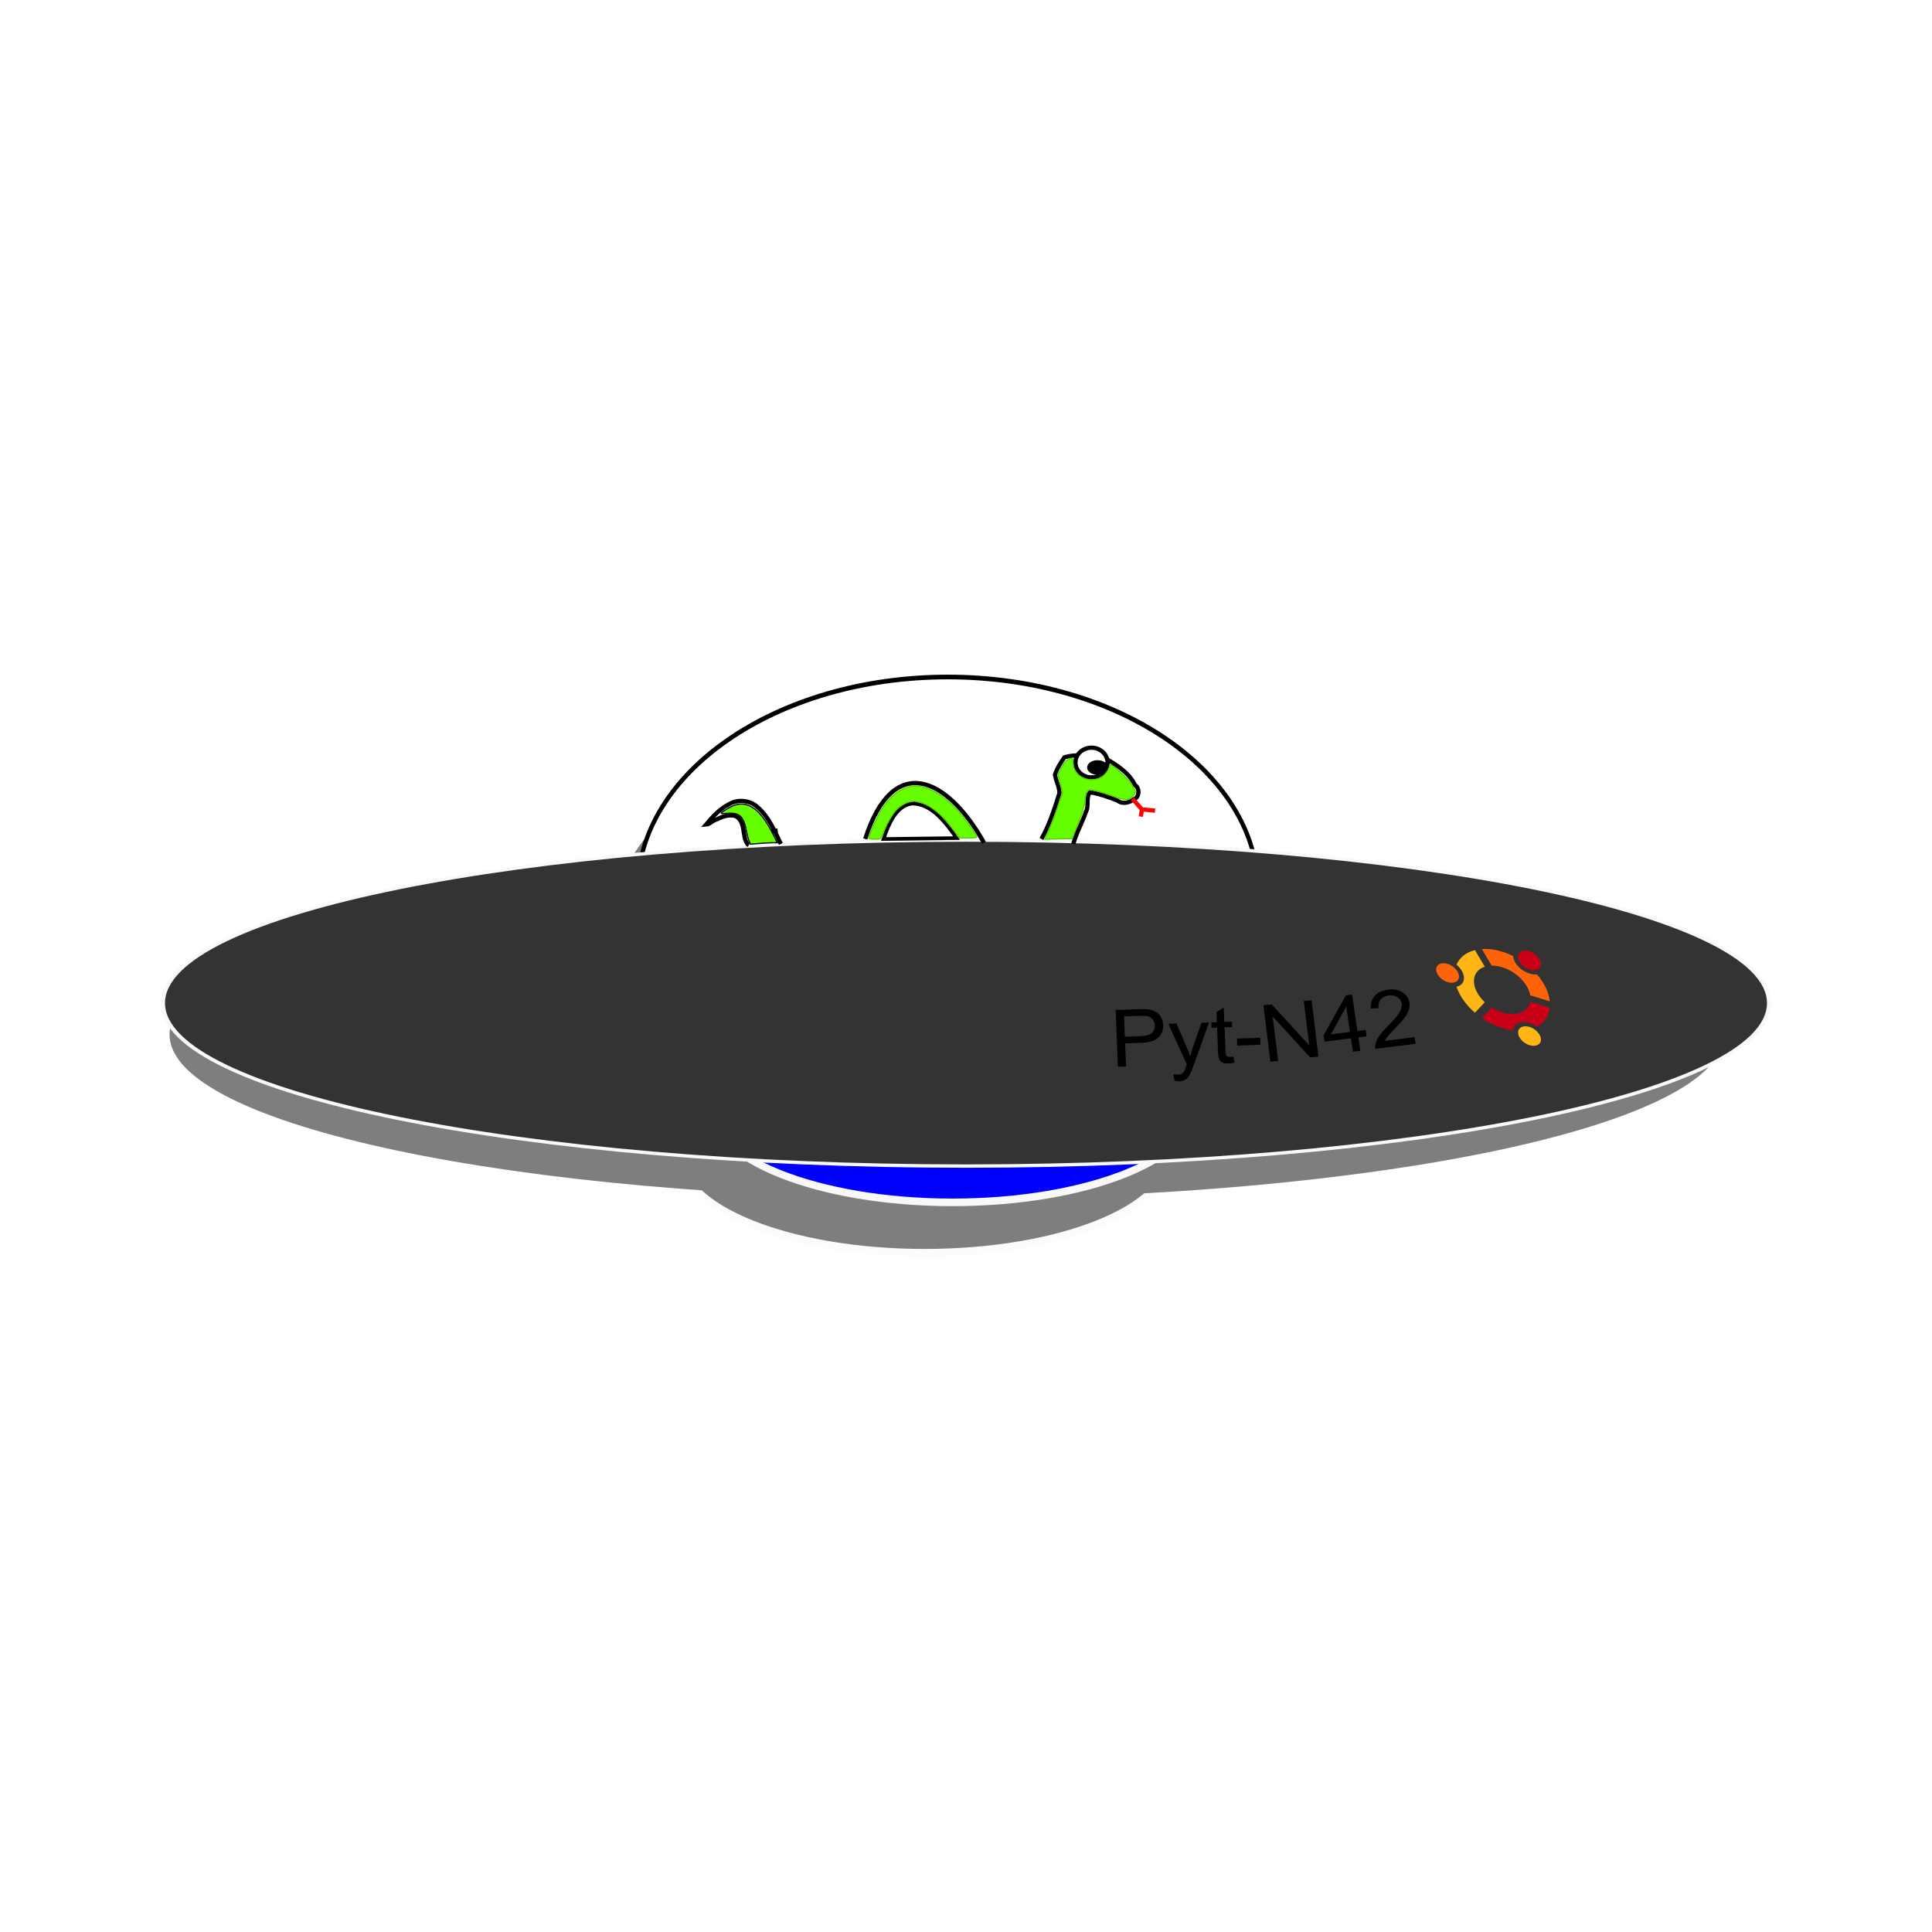 <?xml version="1.0" encoding="UTF-8" standalone="no"?>
<!-- Created with Inkscape (http://www.inkscape.org/) -->

<svg
   xmlns:dc="http://purl.org/dc/elements/1.1/"
   xmlns:cc="http://creativecommons.org/ns#"
   xmlns:rdf="http://www.w3.org/1999/02/22-rdf-syntax-ns#"
   xmlns:svg="http://www.w3.org/2000/svg"
   xmlns="http://www.w3.org/2000/svg"
   xmlns:sodipodi="http://sodipodi.sourceforge.net/DTD/sodipodi-0.dtd"
   xmlns:inkscape="http://www.inkscape.org/namespaces/inkscape"
   width="453.637"
   height="453.64"
   id="svg2"
   version="1.1"
   inkscape:version="0.48.1 "
   sodipodi:docname="ufopytx.svg">
  <defs
     id="defs4">
    <filter
       id="filter2987"
       inkscape:menu-tooltip="Bright metallic effect for any color"
       inkscape:menu="Bevels"
       inkscape:label="Bright metal"
       color-interpolation-filters="sRGB">
      <feGaussianBlur
         id="feGaussianBlur2989"
         result="result6"
         stdDeviation="8"
         in="SourceGraphic" />
      <feComposite
         id="feComposite2991"
         in2="SourceGraphic"
         in="result6"
         operator="xor"
         result="result10" />
      <feGaussianBlur
         id="feGaussianBlur2993"
         result="result2"
         stdDeviation="8" />
      <feComposite
         id="feComposite2995"
         in2="SourceGraphic"
         operator="atop"
         in="result10"
         result="result91" />
      <feComposite
         id="feComposite2997"
         in2="result91"
         result="result4"
         in="result2"
         operator="xor" />
      <feGaussianBlur
         id="feGaussianBlur2999"
         in="result4"
         result="result3"
         stdDeviation="4" />
      <feSpecularLighting
         id="feSpecularLighting3001"
         result="result5"
         specularExponent="5"
         specularConstant="1.1"
         surfaceScale="18">
        <feDistantLight
           id="feDistantLight3003"
           azimuth="235"
           elevation="55" />
      </feSpecularLighting>
      <feComposite
         id="feComposite3005"
         in2="result5"
         in="result3"
         k3="1.1"
         k2="0.5"
         operator="arithmetic"
         result="result7"
         k1="0.5"
         k4="0" />
      <feComposite
         id="feComposite3007"
         in2="SourceGraphic"
         in="result7"
         operator="atop"
         result="result8" />
    </filter>
    <filter
       id="filter2987-1"
       inkscape:menu-tooltip="Bright metallic effect for any color"
       inkscape:menu="Bevels"
       inkscape:label="Bright metal"
       color-interpolation-filters="sRGB">
      <feGaussianBlur
         id="feGaussianBlur2989-7"
         result="result6"
         stdDeviation="8"
         in="SourceGraphic" />
      <feComposite
         id="feComposite2991-4"
         in2="SourceGraphic"
         in="result6"
         operator="xor"
         result="result10" />
      <feGaussianBlur
         id="feGaussianBlur2993-0"
         result="result2"
         stdDeviation="8" />
      <feComposite
         id="feComposite2995-9"
         in2="SourceGraphic"
         operator="atop"
         in="result10"
         result="result91" />
      <feComposite
         id="feComposite2997-4"
         in2="result91"
         result="result4"
         in="result2"
         operator="xor" />
      <feGaussianBlur
         id="feGaussianBlur2999-8"
         in="result4"
         result="result3"
         stdDeviation="4" />
      <feSpecularLighting
         id="feSpecularLighting3001-8"
         result="result5"
         specularExponent="5"
         specularConstant="1.1"
         surfaceScale="18">
        <feDistantLight
           id="feDistantLight3003-2"
           azimuth="235"
           elevation="55" />
      </feSpecularLighting>
      <feComposite
         k4="0"
         id="feComposite3005-4"
         in2="result5"
         in="result3"
         k3="1.1"
         k2="0.5"
         operator="arithmetic"
         result="result7"
         k1="0.5" />
      <feComposite
         id="feComposite3007-5"
         in2="SourceGraphic"
         in="result7"
         operator="atop"
         result="result8" />
    </filter>
  </defs>
  <sodipodi:namedview
     id="base"
     pagecolor="#ffffff"
     bordercolor="#666666"
     borderopacity="1.0"
     inkscape:pageopacity="0.0"
     inkscape:pageshadow="2"
     inkscape:zoom="0.49317622"
     inkscape:cx="-134.59529"
     inkscape:cy="91.698553"
     inkscape:document-units="px"
     inkscape:current-layer="g3164"
     showgrid="false"
     inkscape:window-width="1280"
     inkscape:window-height="738"
     inkscape:window-x="-8"
     inkscape:window-y="-8"
     inkscape:window-maximized="1"
     inkscape:snap-smooth-nodes="true"
     inkscape:snap-global="false"
     fit-margin-top="0"
     fit-margin-left="0"
     fit-margin-right="0"
     fit-margin-bottom="0" />
  <g
     inkscape:label="Layer 1"
     inkscape:groupmode="layer"
     id="layer1"
     transform="translate(-264.336,-164.24)">
    <g
       id="g3164">
      <path
         style="fill:#66ff00;stroke:#ff0000;stroke-width:0.279"
         d=""
         id="path3301"
         inkscape:connector-curvature="0" />
      <path
         style="fill:#66ff00;stroke:#55d400;stroke-width:0.279"
         d=""
         id="path4077"
         inkscape:connector-curvature="0" />
      <g
         id="g3055"
         transform="translate(5.4085937e-6,-158.608)">
        <g
           id="g3113">
          <g
             transform="translate(18.249,373.092)"
             style="opacity:0.507"
             id="g3098">
            <path
               sodipodi:type="arc"
               style="fill:#000000;stroke:#f9f9f9"
               id="path3011-1"
               sodipodi:cx="324.28571"
               sodipodi:cy="590.93359"
               sodipodi:rx="41.42857"
               sodipodi:ry="12.857142"
               d="m 365.714,590.934 c 0,7.101 -18.548,12.857 -41.429,12.857 -22.88,0 -41.429,-5.756 -41.429,-12.857 0,-7.101 18.548,-12.857 41.429,-12.857 22.88,0 41.429,5.756 41.429,12.857 z"
               transform="matrix(1.383,0,0,1.782,14.713,-832.054)" />
            <path
               sodipodi:type="arc"
               style="fill:#000000;stroke:#000000"
               id="path3013-7"
               sodipodi:cx="367.14285"
               sodipodi:cy="438.07648"
               sodipodi:rx="72.85714"
               sodipodi:ry="45.714287"
               d="m 440,438.076 c 0,25.247 -32.619,45.714 -72.857,45.714 -40.238,0 -72.857,-20.467 -72.857,-45.714 0,-25.247 32.619,-45.714 72.857,-45.714 40.238,0 72.857,20.467 72.857,45.714 z"
               transform="matrix(1,0,0,1.098,94.936,-310.267)" />
            <path
               sodipodi:type="arc"
               style="fill:#000000;stroke:none"
               id="path3093"
               sodipodi:cx="413.64526"
               sodipodi:cy="224.05785"
               sodipodi:rx="182.49055"
               sodipodi:ry="31.428928"
               d="m 596.136,224.058 c 0,17.358 -81.704,31.429 -182.491,31.429 -100.787,0 -182.491,-14.071 -182.491,-31.429 0,-17.358 81.704,-31.429 182.491,-31.429 100.787,0 182.491,14.071 182.491,31.429 z"
               transform="matrix(1,0,0,1.226,54.747,-82.023)" />
          </g>
          <g
             transform="translate(168.297,24.332)"
             id="g3057">
            <path
               sodipodi:type="arc"
               style="fill:#0000ff;stroke:#f9f9f9"
               id="path3011"
               sodipodi:cx="324.28571"
               sodipodi:cy="590.93359"
               sodipodi:rx="41.42857"
               sodipodi:ry="12.857142"
               d="m 365.714,590.934 c 0,7.101 -18.548,12.857 -41.429,12.857 -22.88,0 -41.429,-5.756 -41.429,-12.857 0,-7.101 18.548,-12.857 41.429,-12.857 22.88,0 41.429,5.756 41.429,12.857 z"
               transform="matrix(1.383,0,0,1.782,-128.794,-495.123)" />
            <path
               sodipodi:type="arc"
               style="fill:#ffffff;stroke:#000000"
               id="path3013"
               sodipodi:cx="367.14285"
               sodipodi:cy="438.07648"
               sodipodi:rx="72.85714"
               sodipodi:ry="45.714287"
               d="m 440,438.076 c 0,25.247 -32.619,45.714 -72.857,45.714 -40.238,0 -72.857,-20.467 -72.857,-45.714 0,-25.247 32.619,-45.714 72.857,-45.714 40.238,0 72.857,20.467 72.857,45.714 z"
               transform="matrix(1,0,0,1.098,-48.571,26.664)" />
            <path
               sodipodi:type="arc"
               style="fill:#333333;stroke:#f9f9f9;filter:url(#filter2987)"
               id="path2985"
               sodipodi:cx="314.28571"
               sodipodi:cy="526.64789"
               sodipodi:rx="188.57143"
               sodipodi:ry="48.57143"
               d="m 502.857,526.648 c 0,26.825 -84.426,48.571 -188.571,48.571 -104.145,0 -188.571,-21.746 -188.571,-48.571 0,-26.825 84.426,-48.571 188.571,-48.571 104.145,0 188.571,21.746 188.571,48.571 z"
               transform="matrix(1,0,0,0.788,8.571,119.042)" />
          </g>
          <path
             inkscape:connector-curvature="0"
             id="path4085"
             d="m 439.041,511.943 2.761,3.55 1.183,2.761 0.789,0 3.156,-0.394"
             style="fill:none;stroke:#000000;stroke-width:1px;stroke-linecap:butt;stroke-linejoin:miter;stroke-opacity:1" />
        </g>
        <path
           style="fill:none;stroke:none"
           d="m 525.035,572.691 42.602,-1.578 60.353,-8.284 18.54,-8.678"
           id="path3123"
           inkscape:connector-curvature="0"
           sodipodi:nodetypes="cccc" />
        <g
           id="text3125"
           style="font-size:21.95px;font-style:normal;font-weight:normal;line-height:125%;letter-spacing:0px;word-spacing:0px;fill:#000000;fill-opacity:1;stroke:none;font-family:Sans"
           transform="matrix(0.918,0,0,0.849,43.287,87.16)">
          <path
             id="path3041"
             d="m 526.727,572.628 -0.582,-15.701 5.923,-0.219 c 1.042,-0.039 1.84,-0.018 2.394,0.061 0.776,0.1 1.431,0.321 1.966,0.662 0.535,0.341 0.973,0.831 1.315,1.469 0.342,0.638 0.527,1.346 0.556,2.124 0.049,1.335 -0.334,2.481 -1.149,3.437 -0.815,0.956 -2.333,1.475 -4.554,1.558 l -4.027,0.149 0.236,6.383 z m 1.773,-8.313 4.059,-0.15 c 1.342,-0.05 2.286,-0.335 2.832,-0.856 0.546,-0.521 0.802,-1.234 0.768,-2.141 -0.024,-0.657 -0.211,-1.213 -0.56,-1.668 -0.349,-0.455 -0.798,-0.748 -1.346,-0.878 -0.353,-0.08 -1.001,-0.102 -1.944,-0.067 l -4.016,0.149 z"
             inkscape:connector-curvature="0" />
          <path
             id="path3043"
             d="m 541.209,576.478 -0.281,-1.802 c 0.425,0.099 0.795,0.142 1.109,0.131 0.428,-0.016 0.768,-0.1 1.02,-0.252 0.252,-0.152 0.455,-0.36 0.61,-0.623 0.114,-0.197 0.293,-0.683 0.536,-1.457 0.032,-0.108 0.083,-0.268 0.154,-0.478 l -4.738,-11.236 2.078,-0.077 2.611,6.499 c 0.338,0.824 0.645,1.692 0.922,2.604 0.189,-0.894 0.421,-1.767 0.697,-2.621 l 2.186,-6.72 1.928,-0.071 -3.899,11.727 c -0.418,1.267 -0.747,2.14 -0.986,2.621 -0.319,0.648 -0.695,1.129 -1.126,1.441 -0.432,0.313 -0.955,0.48 -1.569,0.503 -0.371,0.014 -0.788,-0.05 -1.251,-0.19 z"
             inkscape:connector-curvature="0" />
          <path
             id="path3045"
             d="m 556.245,569.808 0.342,1.693 c -0.538,0.134 -1.022,0.209 -1.45,0.225 -0.7,0.026 -1.246,-0.065 -1.64,-0.272 -0.394,-0.207 -0.676,-0.488 -0.846,-0.843 -0.17,-0.355 -0.277,-1.11 -0.32,-2.267 l -0.242,-6.544 -1.414,0.052 -0.056,-1.499 1.414,-0.052 -0.104,-2.817 1.874,-1.228 0.147,3.973 1.939,-0.072 0.056,1.499 -1.939,0.072 0.246,6.651 c 0.02,0.55 0.067,0.902 0.141,1.057 0.074,0.155 0.189,0.275 0.346,0.363 0.157,0.087 0.378,0.125 0.664,0.115 0.214,-0.008 0.495,-0.043 0.843,-0.106 z"
             inkscape:connector-curvature="0" />
          <path
             id="path3047"
             d="m 557.259,566.778 -0.072,-1.939 5.923,-0.219 0.072,1.939 z"
             inkscape:connector-curvature="0" />
          <path
             id="path3049"
             d="m 565.733,571.233 -1.787,-15.61 2.119,-0.243 9.602,11.317 -1.403,-12.256 1.981,-0.227 1.787,15.61 -2.119,0.243 -9.604,-11.328 1.405,12.266 z"
             inkscape:connector-curvature="0" />
          <path
             id="path3051"
             d="m 586.838,568.477 -0.512,-3.727 -6.753,0.927 -0.24,-1.752 5.719,-11.062 1.561,-0.214 1.385,10.087 2.102,-0.289 0.24,1.752 -2.102,0.289 0.512,3.727 z m -0.752,-5.479 -0.963,-7.018 -3.91,7.687 z"
             inkscape:connector-curvature="0" />
          <path
             id="path3053"
             d="m 602.608,564.441 0.252,1.837 -10.289,1.412 c -0.077,-0.458 -0.064,-0.911 0.041,-1.358 0.166,-0.737 0.49,-1.484 0.974,-2.243 0.484,-0.759 1.209,-1.659 2.177,-2.7 1.501,-1.62 2.494,-2.875 2.977,-3.768 0.483,-0.892 0.675,-1.699 0.576,-2.421 -0.104,-0.757 -0.462,-1.359 -1.075,-1.805 -0.613,-0.446 -1.355,-0.609 -2.225,-0.49 -0.92,0.126 -1.619,0.503 -2.095,1.131 -0.476,0.628 -0.651,1.431 -0.524,2.409 l -1.992,0.068 c -0.067,-1.484 0.286,-2.67 1.059,-3.558 0.772,-0.888 1.898,-1.434 3.378,-1.637 1.494,-0.205 2.733,0.047 3.717,0.756 0.984,0.709 1.561,1.675 1.729,2.9 0.086,0.623 0.042,1.253 -0.13,1.889 -0.172,0.637 -0.508,1.328 -1.008,2.075 -0.5,0.747 -1.357,1.794 -2.57,3.144 -1.015,1.12 -1.661,1.874 -1.94,2.262 -0.279,0.388 -0.5,0.77 -0.665,1.146 z"
             inkscape:connector-curvature="0" />
        </g>
        <g
           transform="matrix(0.294,0,0,0.235,601.552,543.575)"
           id="g2183">
          <g
             transform="matrix(1,0.386,0,1,0,-17.521)"
             id="g3026">
            <circle
               id="circle4"
               r="9.124"
               cy="46.904"
               cx="9.124"
               sodipodi:cx="9.1239996"
               sodipodi:cy="46.903999"
               sodipodi:rx="9.1239996"
               sodipodi:ry="9.1239996"
               style="fill:#ff6309"
               d="m 18.248,46.904 c 0,5.039 -4.085,9.124 -9.124,9.124 C 4.085,56.028 0,51.943 0,46.904 0,41.865 4.085,37.78 9.124,37.78 c 5.039,0 9.124,4.085 9.124,9.124 z" />
            <circle
               id="circle6"
               r="9.124"
               cy="84.667"
               cx="74.548"
               sodipodi:cx="74.547997"
               sodipodi:cy="84.667"
               sodipodi:rx="9.1239996"
               sodipodi:ry="9.1239996"
               style="fill:#ffb515"
               d="m 83.672,84.667 c 0,5.039 -4.085,9.124 -9.124,9.124 -5.039,0 -9.124,-4.085 -9.124,-9.124 0,-5.039 4.085,-9.124 9.124,-9.124 5.039,0 9.124,4.085 9.124,9.124 z" />
            <circle
               id="circle8"
               r="9.124"
               cy="9.126"
               cx="74.54"
               sodipodi:cx="74.540001"
               sodipodi:cy="9.1260004"
               sodipodi:rx="9.1239996"
               sodipodi:ry="9.1239996"
               style="fill:#c90016"
               d="m 83.664,9.126 c 0,5.039 -4.085,9.124 -9.124,9.124 -5.039,0 -9.124,-4.085 -9.124,-9.124 0,-5.039 4.085,-9.124 9.124,-9.124 5.039,0 9.124,4.085 9.124,9.124 z" />
            <path
               id="path10"
               d="m 52.739,24.327 c 11.361,0 20.787,8.436 22.348,19.373 l 15.632,0 C 90.009,35.106 86.446,27.096 80.489,20.779 76.674,22.722 71.983,22.759 67.998,20.459 64.01,18.156 61.696,14.072 61.474,9.792 58.643,9.132 55.718,8.79 52.739,8.79 c -5.704,0 -11.216,1.245 -16.229,3.606 l 7.826,13.555 c 2.599,-1.046 5.435,-1.624 8.403,-1.624 z"
               style="fill:#ff6309"
               inkscape:connector-curvature="0" />
            <path
               id="path12"
               d="m 30.163,46.904 c 0,-7.193 3.381,-13.61 8.636,-17.747 L 30.975,15.604 c -1.835,1.282 -3.571,2.733 -5.188,4.349 -4.528,4.528 -7.775,9.995 -9.562,15.962 3.6,2.332 5.984,6.38 5.984,10.989 0,4.608 -2.384,8.657 -5.984,10.988 1.787,5.967 5.034,11.434 9.562,15.962 1.616,1.616 3.35,3.065 5.184,4.348 L 38.796,64.648 C 33.542,60.511 30.163,54.094 30.163,46.904 z"
               style="fill:#ffb515"
               inkscape:connector-curvature="0" />
            <path
               id="path14"
               d="M 75.088,50.098 C 73.531,61.039 64.103,69.48 52.739,69.48 c -2.97,0 -5.807,-0.578 -8.406,-1.626 L 36.506,81.41 c 5.012,2.362 10.526,3.608 16.232,3.608 2.981,0 5.91,-0.344 8.742,-1.004 0.218,-4.285 2.533,-8.376 6.524,-10.68 3.986,-2.302 8.679,-2.265 12.495,-0.318 5.952,-6.318 9.511,-14.327 10.219,-22.918 l -15.63,0 z"
               style="fill:#c90016"
               inkscape:connector-curvature="0" />
          </g>
        </g>
        <path
           inkscape:connector-curvature="0"
           id="path3193"
           d="m 508.862,519.832 c 1.919,-3.364 3.068,-7.085 4.241,-10.754 -0.017,-1.504 -0.829,-2.837 -1.058,-4.301 0.458,-1.497 1.332,-2.817 2.21,-4.096 3.141,-0.984 6.43,-0.175 9.597,0.218 2.682,1.593 5.571,3.336 6.956,6.265 1.196,0.733 1.119,2.915 -0.288,3.366 -1.037,0.841 -2.69,1.189 -3.8,0.289 -2.092,-0.817 -4.222,-1.593 -6.45,-1.943 -1.069,1.313 -0.15,3.154 -0.953,4.564 -0.872,2.57 -2.265,4.943 -2.96,7.577"
           style="fill:none;stroke:#000000;stroke-width:1px;stroke-linecap:butt;stroke-linejoin:miter;stroke-opacity:1" />
        <path
           inkscape:connector-curvature="0"
           id="path3273"
           d="m 447.683,521 c -1.532,-3.175 -2.947,-6.614 -5.769,-8.885 -1.781,-1.423 -4.431,-1.61 -6.391,-0.441 -2.182,1.096 -3.852,2.939 -5.406,4.776 0.922,-0.062 1.521,-0.955 2.411,-1.171 1.34,-0.654 2.88,-1.252 4.384,-0.861 1.316,0.516 1.809,2.007 1.981,3.293 0.208,1.174 0.253,2.496 1.058,3.444 0.059,0.054 0.133,0.084 0.202,0.123"
           style="fill:none;stroke:#000000;stroke-width:1px;stroke-linecap:butt;stroke-linejoin:miter;stroke-opacity:1" />
        <path
           inkscape:connector-curvature="0"
           id="path3281"
           d="m 467.492,519.827 c 6.532,-20.313 19.141,-14.643 27.882,0.889"
           style="fill:none;stroke:#000000;stroke-width:1.011px;stroke-linecap:butt;stroke-linejoin:miter;stroke-opacity:1" />
        <path
           inkscape:connector-curvature="0"
           id="path3289"
           d="m 478.309,511.553 c -3.661,0.587 -5.359,4.945 -6.522,8.295 5.717,-0.072 11.434,-0.144 17.151,-0.216 -2.534,-3.637 -6.033,-8.308 -10.63,-8.078 z"
           style="fill:none;stroke:#000000;stroke-width:0.844px;stroke-linecap:butt;stroke-linejoin:miter;stroke-opacity:1" />
        <path
           d="m 524.389,501.894 c 0,1.926 -1.686,3.487 -3.766,3.487 -2.08,0 -3.766,-1.561 -3.766,-3.487 0,-1.926 1.686,-3.487 3.766,-3.487 2.08,0 3.766,1.561 3.766,3.487 z"
           sodipodi:ry="3.4866261"
           sodipodi:rx="3.7655561"
           sodipodi:cy="501.89368"
           sodipodi:cx="520.62299"
           id="path3295"
           style="fill:#ffffff;stroke:#000000"
           sodipodi:type="arc" />
        <path
           inkscape:connector-curvature="0"
           id="path3297"
           d="m 530.246,510.401 2.231,2.51 -0.279,1.674"
           style="fill:none;stroke:#ff0000;stroke-width:1px;stroke-linecap:butt;stroke-linejoin:miter;stroke-opacity:1" />
        <path
           inkscape:connector-curvature="0"
           id="path3299"
           d="m 532.756,512.911 2.789,0.279"
           style="fill:#66ff00;stroke:#ff0000;stroke-width:1px;stroke-linecap:butt;stroke-linejoin:miter;stroke-opacity:1" />
        <path
           inkscape:connector-curvature="0"
           id="path4075"
           d="m 510.575,517.861 c 0.518,-1.121 1.471,-3.581 2.117,-5.467 l 1.175,-3.428 -0.574,-2.143 -0.574,-2.143 0.867,-1.631 c 0.777,-1.462 1.55,-2.135 2.452,-2.135 0.143,0 0.261,0.471 0.262,1.046 0.002,2.241 1.897,3.972 4.351,3.974 1.783,10e-4 3.09,-0.806 3.903,-2.413 l 0.584,-1.154 0.95,0.715 c 1.564,1.177 3.039,2.646 3.844,3.83 1.176,1.73 1.229,2.039 0.475,2.793 -1.081,1.081 -1.836,1.11 -4.395,0.171 -1.276,-0.469 -3.121,-1.056 -4.099,-1.306 -2.251,-0.574 -2.521,-0.355 -2.82,2.285 -0.144,1.274 -0.692,3.08 -1.636,5.4 l -1.419,3.487 -3.202,0.079 -3.202,0.079 0.942,-2.039 z"
           style="fill:#66ff00;stroke:#55d400;stroke-width:0.279" />
        <path
           inkscape:connector-curvature="0"
           id="path4079"
           d="m 468.323,519.673 c 3.2e-4,-0.479 1.241,-3.427 2.3,-5.466 2.009,-3.867 4.823,-6.303 7.784,-6.74 3.353,-0.495 7.841,2.074 11.596,6.638 1.726,2.098 3.702,4.919 3.702,5.286 0,0.117 -0.91,0.212 -2.022,0.211 l -2.022,-0.002 -2.033,-2.656 c -2.903,-3.793 -6.166,-5.986 -8.905,-5.986 -1.065,0 -2.654,0.791 -3.808,1.896 -0.981,0.939 -2.743,4.071 -3.48,6.187 -0.274,0.787 -0.386,0.842 -1.703,0.842 -0.775,0 -1.409,-0.094 -1.409,-0.209 z"
           style="fill:#66ff00;stroke:#55d400;stroke-width:0.279" />
        <path
           inkscape:connector-curvature="0"
           id="path4081"
           d="m 440.201,520.268 c -0.18,-0.442 -0.452,-1.472 -0.604,-2.289 -0.64,-3.44 -1.643,-4.379 -4.434,-4.155 -2.031,0.163 -2.002,0.062 0.386,-1.327 3.764,-2.189 7.046,-0.242 10.216,6.061 l 1.087,2.162 -1.077,0 c -0.592,0 -2.015,0.079 -3.162,0.176 l -2.085,0.176 -0.327,-0.804 0,0 z"
           style="fill:#66ff00;stroke:#000000;stroke-width:0.279" />
        <path
           transform="translate(-0.559,-1.674)"
           d="m 524.554,504.728 c 0,0.666 -0.874,1.207 -1.951,1.207 -1.078,0 -1.951,-0.54 -1.951,-1.207 0,-0.666 0.874,-1.207 1.951,-1.207 1.078,0 1.951,0.54 1.951,1.207 z"
           sodipodi:ry="1.206545"
           sodipodi:rx="1.951485"
           sodipodi:cy="504.72809"
           sodipodi:cx="522.6026"
           id="path4083"
           style="fill:#000000;stroke:#000000"
           sodipodi:type="arc" />
      </g>
    </g>
  </g>
</svg>

